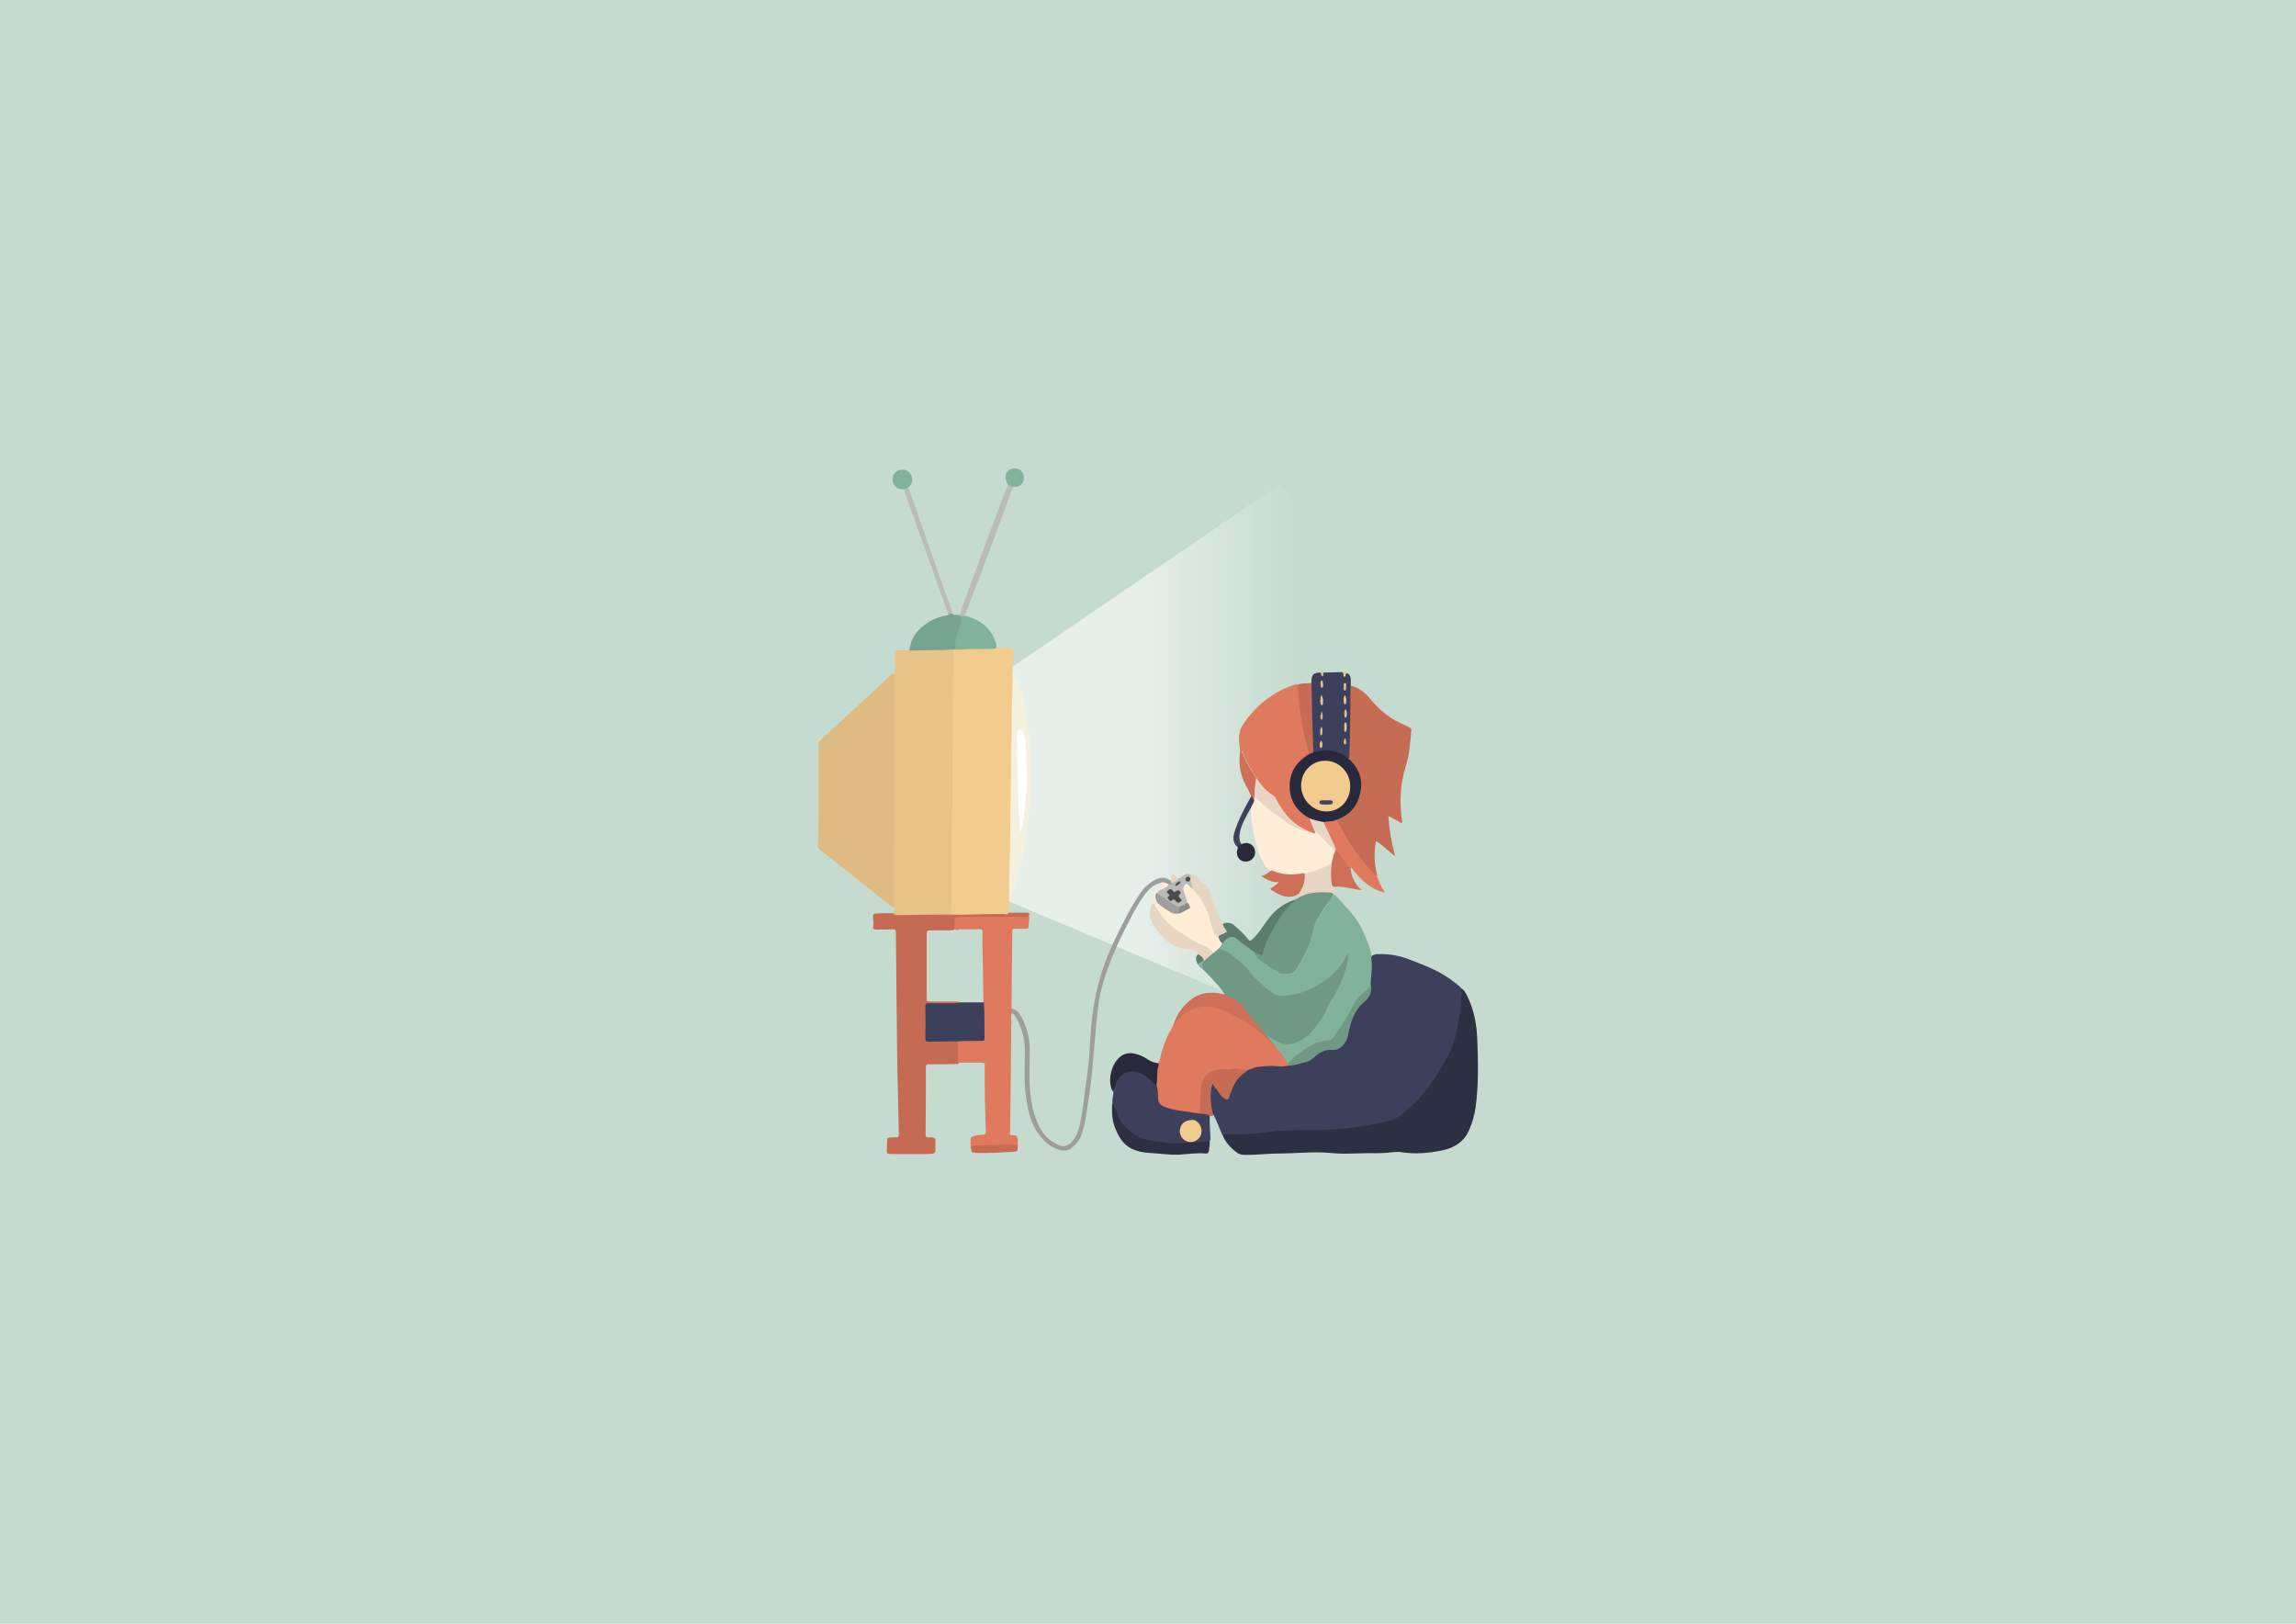 <?xml version="1.0" encoding="utf-8"?>
<!-- Generator: Adobe Illustrator 22.0.1, SVG Export Plug-In . SVG Version: 6.00 Build 0)  -->
<svg version="1.1" id="Capa_1" xmlns="http://www.w3.org/2000/svg" xmlns:xlink="http://www.w3.org/1999/xlink" x="0px" y="0px"
	 viewBox="0 0 841.9 595.3" enable-background="new 0 0 841.9 595.3" xml:space="preserve">
<rect fill="#C6DBCF" width="841.9" height="595.3"/>
<linearGradient id="SVGID_1_" gradientUnits="userSpaceOnUse" x1="370.017" y1="274.675" x2="484.18" y2="274.675">
	<stop  offset="0.422" style="stop-color:#FFFFFF"/>
	<stop  offset="0.928" style="stop-color:#FFFFFF;stop-opacity:0"/>
</linearGradient>
<path opacity="0.56" fill="url(#SVGID_1_)" d="M371.1,244.6c0,0,42.1-28.8,98.1-67c34,24.6,34.6,170.9,0,194.3
	c-57.8-23.9-99.2-41.4-99.2-41.4L371.1,244.6z"/>
<g>
	<path fill="#3D405B" d="M503,350.5c0.7-0.6,1.6-0.7,2.5-0.7c3.5-0.1,6.9,0.4,10.3,1.6c5.6,2.1,11.1,4.1,16,7.6
		c1.6,1.2,3.3,2.3,4.5,3.9c0,4.7-0.5,9.3-1.4,13.9c-1.2,6.1-3.6,11.7-7.1,16.8c-2.5,3.6-4.8,7.3-7.9,10.4c-2.3,2.4-4.8,4.6-7.6,6.3
		c-0.7,0.4-1.4,0.8-2.2,1c-5.6,1.5-11.3,2.5-17.1,3c-5.4,0.5-10.9,0.5-16.3,0.5c-5.2,0-10.3,0.4-15.5,1c-4.3,0.5-8.6,0.5-13,0.3
		c-1.1-2.4-1.9-5-3.2-7.3c-0.9-0.8-1-1.8-1.2-2.9c-0.1-0.8-0.2-1.5-0.2-2.3c0-1.9,0.1-3.7,0.5-5.6c0.1-0.3,0.2-0.7,0.5-0.8
		c0.5-0.1,0.7,0.3,0.9,0.6c0.7,0.9,1.5,1.8,2.1,2.9c0.4,0.6,0.9,1.1,1.5,1.5c0.9,0.5,1.1,0.5,1.4-0.4c0.2-0.5,0.4-0.9,0.5-1.4
		c1.1-3.7,3.4-6.6,6.7-8.5c3-1.3,6.1-1.6,9.2-1.4c1.7,0.1,3.4,0.2,5.2,0c2.3-0.1,4.5-0.8,6.7-1.4c1-0.3,1.8-0.8,2.6-1.5
		c1-0.9,2.1-1.8,3.4-2.3c1-0.4,2-0.6,3-0.6c2.7,0,4.4-1.1,5.5-3.7c0.6-1.4,0.8-3,1.2-4.4c0.8-3.5,2.4-6.6,5-9.1
		c0.1-0.1,0.3-0.3,0.4-0.4c2-1.5,2.5-3.6,2.2-5.9c-0.2-2.1,0.5-4.1,0.5-6.2c0-1,0-2-0.1-3C502.5,351.3,502.4,350.8,503,350.5z"/>
	<path fill="#F2CC8F" d="M370,330.4c0,1.4,0,2.8,0,4.1c0,0.9-0.6,1-1.2,1c-0.9,0-1.8,0-2.8-0.1c-5.2-0.1-10.3,0.4-15.5,0.2
		c-0.7,0-1.4,0.1-2-0.4c-0.3-0.4-0.3-0.9-0.3-1.3c0-1.9-0.1-3.8,0-5.8c0.3-3,0.2-6,0.2-9c0-4.7-0.1-9.4,0-14.2c0.3-10,0-20,0.3-30
		c0.2-8.7,0-17.3,0.2-26c0.1-3.1,0.2-6.3,0.2-9.4c0-1.3,0.1-1.4,2.2-1.9c4.4-0.5,8.8-0.3,13.2-0.4c0.2,0,0.5,0,0.6,0.2
		c1.6,0,3.2,0,4.8,0c1.4,0,1.7,0.2,1.7,1.7c0,1.4,0,2.8,0,4.2c-0.1,1-0.2,2,0.1,3.1c0.1,0.4,0.1,0.9,0.1,1.4
		c0.1,6.8-0.2,13.6-0.3,20.4c-0.1,4.4,0.1,8.9-0.2,13.3c-0.3,5.4,0,10.9-0.2,16.3c-0.2,4.5,0,9-0.2,13.5c-0.2,4.3-0.1,8.6-0.2,12.9
		C370.6,326.4,370.3,328.4,370,330.4z"/>
	<path fill="#E7C388" d="M351.4,238.1C351.3,238.1,351.3,238.2,351.4,238.1c-0.6,0.4-1.4-0.1-1.7,0.4c-0.4,0.6-0.1,1.3-0.1,2
		c-0.3,10.6,0,21.3-0.3,31.9c-0.2,8.9,0.1,17.8-0.2,26.7c-0.3,9,0,18-0.2,27c-0.1,3-0.1,6-0.2,9.1c-0.3,0.4-0.8,0.4-1.3,0.4
		c-0.5,0-1,0-1.5,0c-5.2-0.2-10.4,0.3-15.6,0.2c-0.5,0-1.1,0-1.6-0.1c-0.5-0.1-1.1-0.3-1-1c-0.1-0.8,0.5-1.5,0-2.3
		c-0.4-0.7-0.4-1.4-0.4-2.1c0-5.7-0.1-11.4,0-17c0.5-20.9,0.1-41.8,0.2-62.7c0-1.2,0.2-2.4,0-3.6c0.5-0.3,0.7-0.7,0.7-1.3
		c0-1.8,0-3.7,0-5.5c0.1-1.8,0.3-1.9,2-1.8c1.1,0.1,2.1,0,3.2,0c0.3-0.3,0.8-0.4,1.2-0.4c2.6,0,5.2-0.4,7.8-0.2
		c2.5,0.1,5-0.3,7.5-0.2C350.4,237.8,351,237.6,351.4,238.1z"/>
	<path fill="#DEBB83" d="M327.4,247.1c0.5,0.1,0.7,0.3,0.6,0.8c-0.3,1-0.1,2-0.1,3c0,19.6,0.1,39.3-0.1,58.9c-0.1,7,0,13.9-0.2,20.9
		c0,0.6,0.6,1.2,0,1.8c-0.6,0.1-0.9-0.3-1.3-0.6c-8.5-6.8-17-13.6-25.6-20.3c-0.6-0.5-0.8-0.9-0.8-1.7c0.4-12.1,0.2-24.2,0.2-36.4
		c0-1.2,0.4-2,1.3-2.7c3.8-3.4,7.5-6.9,11.3-10.4c4.7-4.4,9.5-8.7,14.2-13.1C327.1,247.3,327.3,247.2,327.4,247.1z"/>
	<path fill="#2D2F42" d="M448.3,416.1c0.3-0.4,0.8-0.3,1.2-0.3c2.1,0,4.2,0,6.3,0c3.3-0.1,6.5-0.4,9.8-0.9c1-0.1,2.1-0.2,3.1-0.3
		c3.7-0.1,7.5-0.4,11.2-0.3c3.4,0.1,6.8-0.1,10.2-0.3c4.3-0.2,8.6-0.9,12.9-1.7c1.8-0.3,3.6-0.8,5.4-1.1c3.1-0.5,5.4-2.4,7.6-4.3
		c6.6-5.6,11.2-12.8,15.2-20.3c2.2-4.2,3.1-8.8,3.9-13.5c0.5-2.9,0.5-5.8,0.9-8.6c0.1-0.5,0-0.9-0.2-1.4c-0.1-0.4,0.1-0.6,0.5-0.5
		c0.9,0.9,1.5,2.1,2,3.2c2.3,4.9,3.2,10.1,3.4,15.4c0.3,8.2,0.5,16.4-0.6,24.6c-0.4,2.9-1.2,5.8-2.4,8.5c-1.9,4.4-5.5,6.6-10.1,7.5
		c-4.9,1-9.9,1.4-14.8,0.6c-1.6-0.3-3.2,0.1-4.8,0.2c-1.4,0.1-2.8,0.2-4.1,0.2c-5.7-0.2-11.3,0.5-17-0.1c-6.4-0.6-12.8,0.2-19.2,0.2
		c-4.1,0-8.2,0.6-12.3,0.5c-1.1,0-2.1-0.2-2.9-0.9C451.3,420.9,449.3,418.8,448.3,416.1z"/>
	<path fill="#C56B53" d="M327.6,334.8c0.3,0.6,0.7,0.7,1.3,0.7c6.5-0.1,13.1-0.2,19.6-0.2c6.2,0.2,12.4-0.3,18.6-0.2
		c0.5,0,1.1-0.1,1.6,0.1c0.6,0.2,0.9-0.1,1.2-0.6c2.1,0,4.2,0,6.3,0c1.3,0,1.4,0.1,1,1.4c-0.5,0.8-1.3,0.6-2,0.6
		c-4.8,0-9.6,0.1-14.3,0c-3.1,0-6.3,0.3-9.4,0.3c-0.9,0-1.2,0.3-1.2,1.2c0,0.9,0.2,1.8-0.3,2.6c-0.5,0.4-1.2,0.4-1.8,0.4
		c-2.4,0-4.8,0-7.1,0c-1.2,0-1.3,0.1-1.3,1.3c0,7.8,0,15.6,0,23.5c0,1.2,0.1,1.3,1.4,1.3c3,0,6.1,0,9.1,0c0.6,0,1.2-0.1,1.8,0.4
		c-0.1,0.9-0.9,0.7-1.4,0.7c-2.7,0.1-5.4,0-8.2,0c-2.9,0-2.6-0.2-2.6,2.6c0,3,0,6.1,0,9.1c0,1.5,0.1,1.5,1.6,1.5c2.7,0,5.4,0,8.1,0
		c0.6,0,1.2-0.1,1.8,0.4c0.3,0.3,0.3,0.7,0.3,1.1c0,2,0,3.9,0,5.9c0,0.4-0.1,0.8-0.4,1.2c-3.6,0.1-7.1,0.1-10.7,0.1
		c-0.9,0-1.1,0.3-1.1,1.2c0,8.1,0,16.3-0.1,24.4c0,0.9,0.2,1.3,1.2,1.2c2.5,0,2.5,0,2.4,2.4c0,0.7-0.1,1.4,0,2.1
		c0.1,1.1-0.5,1.4-1.4,1.5c-0.8,0.1-1.7,0.1-2.5,0.1c-4.1,0-8.2,0-12.3,0c-1.6,0-1.7-0.2-1.6-1.7c0-1.2,0.1-2.4,0.1-3.6
		c0-0.5,0.2-0.7,0.7-0.7c0.9,0,1.8-0.2,2.6-0.1c0.8,0,1-0.3,1-1.1c-0.1-4.4-0.2-8.7-0.3-13.1c-0.3-10.5-0.4-20.9-0.5-31.4
		c-0.1-9.9-0.2-19.7-0.3-29.6c0-0.9-0.3-1.1-1.1-1.1c-2,0.1-4,0.1-6,0.1c-0.9,0-1.4-0.2-1.2-1.4c0.2-1,0-2.1-0.1-3.1
		c-0.1-1,0.3-1.4,1.3-1.4C323.4,334.8,325.5,334.8,327.6,334.8z"/>
	<path fill="#81B29A" d="M503,350.5c-0.1,0.3-0.2,0.5-0.2,0.8c0.6,3.4-0.2,6.7-0.2,10c-0.9,1.5-2.2,2.6-3.4,3.7
		c-1.3,1.1-2.2,2.4-2.9,3.9c-2,4.3-4.5,8.2-7.3,11.9c-0.5,0.7-1.2,1-2.1,1.1c-2.4,0.1-4.6,0.8-6.6,2.1c-2.5,1.7-5.2,3.2-7.2,5.7
		c-0.2,0.2-0.4,0.4-0.8,0.5c-0.3-0.1-0.5-0.3-0.6-0.5c-1.3-2-2.7-3.9-4.2-5.7c-0.8-1.1-1.6-2.2-2.5-3.2c-0.3-0.3-0.8-0.6-0.4-1.1
		c0.5-0.2,0.9,0.2,1.2,0.5c1.3,0.8,2.6,1.6,4.1,2c2.9,0.9,5.5,0,7.8-1.6c3.5-2.5,6.1-5.9,8-9.8c1.3-2.6,2.8-5.1,4.2-7.7
		c2-3.8,3.5-7.8,4.1-12.1c0-0.2,0.1-0.4,0.1-0.5c-2.3,4.4-5.5,7.9-9.8,10.5c-3,1.8-6.1,3.3-9.6,4c-1.2,0.2-2.3,0.4-3.5,0.5
		c-3.1,0.3-5.4-1.4-7.6-3.3c-1.4-1.2-2.7-2.5-4-3.8c-0.5-0.4-0.9-0.8-1.2-1.4c-1.9-2.9-4.7-4.9-7.4-7c-1.2-0.9-2.7-1.3-4.1-1.9
		c-0.3-0.5,0.1-0.8,0.3-1c0.4-0.4,0.7-0.9,1-1.3c1-1.3,2-2.4,3.9-2.2c0.5,0.1,1,0.2,1.4,0.5c2,1.7,4.1,3.3,6.4,4.7
		c0.2,0.1,0.4,0.3,0.6,0.6c0.9,1.5,2,2.8,3.6,3.6c0.6,0.3,1.2,0.7,1.7,1.2c0.5,0.5,1,0.9,1.7,1.1c0.4,0.1,0.7,0.3,1,0.5
		c2.7,2.1,5.9,1.7,7.5-1.3c2-3.7,4.2-7.3,5.1-11.6c0.8-4.1,2.8-7.7,5.3-11c0.9-1.3,1.8-2.6,2.8-3.8c0.3-0.1,0.4,0,0.5,0.3
		c3.1,3.3,6.5,6.5,8.8,10.5c1.9,3.4,3.3,6.9,4.3,10.6C502.7,349.7,502.7,350.2,503,350.5z"/>
	<path fill="#C76C54" d="M495.3,251.4c3,0.6,5.2,2.5,7.1,4.8c3.1,3.6,6.5,6.8,10.9,8.8c1.1,0.5,2.3,1.1,3.4,1.6
		c0.6,0.3,0.9,0.6,0.8,1.3c-0.4,4.3-0.7,8.7-2,12.9c-2,6.3-2.4,12.8-1.5,19.4c0,0.2,0.1,0.3,0.1,0.5c0,0.3,0.2,0.7-0.1,0.9
		c-0.3,0.2-0.6-0.1-0.9-0.3c-1.2-0.7-2.5-1.3-3.7-2c-0.1,0-0.1,0-0.3,0c0.3,4.9,1.1,9.6,2.5,14.6c-2.5-1.9-4.5-3.9-7-5.6
		c-0.9,4.3-0.7,8.5,0.4,12.6c-0.4,0.3-0.4,0.4-0.8,0.1c-0.6-0.5-1.2-1.2-1.8-1.8c-4.6-5.2-8.5-10.9-11.7-17.1
		c-0.3-0.5-0.7-0.8-1-1.2c0.1-0.5,0.6-0.5,1-0.7c8.8-3.5,11.2-14.2,4.7-21.1c-0.4-0.4-0.8-0.7-0.7-1.4c0.2-6.8,0.2-13.6,0.3-20.4
		c0-1.5,0.2-3,0.2-4.5C494.8,252.4,494.8,251.8,495.3,251.4z"/>
	<path fill="#E07A5F" d="M350,340.5c0-1,0-2.1,0-3.1c0-0.8,0.3-1,1.1-1.1c7.7-0.3,15.4-0.2,23-0.2c1.1,0,2.2,0.2,3.3-0.2
		c0.1,1.2-0.2,2.4-0.2,3.7c0,0.7-0.3,0.9-1,0.9c-1.4,0-2.8,0-4.1,0c-0.6,0-0.9,0.1-0.9,0.8c-0.1,9.1-0.2,18.3-0.3,27.4
		c0,0.3,0,0.7,0,1c0.3,0.3,0.4,0.7,0.3,1c-0.8,1.7-0.3,3.4-0.4,5.1c0,0.1,0,0.1,0,0.2c-0.1,12.8-0.2,25.6-0.4,38.4
		c0,0.4,0,0.8-0.1,1.1c0,0.4,0.2,0.6,0.6,0.7c0.7,0.1,1.4-0.3,1.9,0.4c0.6,0.7,0.4,1.6,0.4,2.4c0,0.2,0,0.4,0,0.6
		c-0.4,0.4-0.9,0.4-1.4,0.4c-4.3-0.1-8.6,0.3-12.9,0.2c-1.3,0-2.3,0-2.8,1.5c-0.4-1.3-0.2-2.7-0.2-4c0-0.7,0.5-1,1.2-1.2
		c1.1-0.3,2.2-0.5,3.3-0.5c0.8,0,1.1-0.2,1.1-1.1c-0.3-8.1-0.5-16.2-0.4-24.4c0-0.7-0.3-0.9-0.9-0.9c-3,0-6,0-9,0c0-2.7,0-5.4,0-8.1
		c0.8-0.6,1.7-0.6,2.6-0.6c1.8-0.1,3.7,0,5.5,0c1.3,0,1.3-0.1,1.4-1.4c0.1-3.6-0.1-7.1-0.2-10.7c0-0.5,0-1.1,0.1-1.6
		c-0.1-2.4,0-4.8-0.1-7.2c0-6.1-0.4-12.2-0.2-18.3c0-0.8-0.3-1-1-1c-2.5,0-5,0-7.5,0C351.1,341,350.4,341.1,350,340.5z"/>
	<path fill="#E07A5F" d="M467.7,383.8c1.8,1.9,3.2,4,4.6,6.2c0.3,0.2,0.4,0.4,0.2,0.7c-1.4,0.3-2.8,0.3-4.2,0.2
		c-2.5-0.3-4.9,0-7.3,0.3c-1.1,0.2-2.1,0.6-3.2,1c-0.7,0.3-1.3,0.3-2,0.2c-3.1-0.6-6.3,0-9.4,0c-1.7,0-4.9,2.2-5.3,4.7
		c-0.4,2-0.6,3.9-0.7,5.9c0,1.3,0,2.7,0,4c0,0.8-0.3,1.3-1.2,1.3c-4.2-0.6-8.5-0.6-12.6-2.4c-1.6-0.7-2.3-1.8-2.3-3.4
		c0-1.5-0.1-3.1-0.4-4.6c0.1-2.2,0-4.5,0.5-6.7c0.1-0.6,0-1.1-0.2-1.6c0.5,0,0.9-0.1,1-0.8c0.9-4.3,2.4-8.4,4.6-12.1
		c0.2-0.4,0.4-0.8,0.5-1.2c1.4-2.1,3.2-3.9,5.5-5.1c4.1-2.3,8.4-2.2,12.6-0.3c4.5,2,8.8,4.4,12.7,7.3
		C463.6,379.2,465.6,381.5,467.7,383.8z"/>
	<path fill="#E07A5F" d="M454.7,276.5c0.2-1.4-0.2-2.7-0.3-4c-0.3-2.4,0-4.7,1.3-6.7c4.5-6.9,10.6-11.9,18.5-14.6
		c0.5-0.2,1.1-0.4,1.7-0.3c0.7,1,0.5,2.2,0.6,3.3c0.4,7,1.8,13.8,3.5,20.5c0.1,0.5,0.3,1,0.3,1.5c-0.2,0.7-0.8,0.9-1.2,1.3
		c-3,2.1-4.9,4.9-5.6,8.5c-0.9,4.9,1.5,10.4,5.8,12.9c0.5,0.3,1,0.5,1.3,0.9c0.6,1.6,1.3,3.2,1.9,4.9c0.2,0.8-0.2,1-0.9,0.9
		c-0.3-0.1-0.6-0.2-0.9-0.3c-0.9-0.6-1.9-0.8-2.8-1.3c-4.4-2.4-7.4-6-9.7-10.4c-0.5-0.9-1.1-1.6-1.9-2.2c-2.3-1.6-4.2-3.6-5.5-6
		c-0.1-0.4-0.3-0.7-0.5-1c-2.1-2.9-3.7-6-5-9.3C455.2,275.6,455.6,276.2,454.7,276.5z"/>
	<path fill="#6F9985" d="M446.7,347.9c1.9,0.2,3.5,1,5,2.2c1.8,1.4,3.5,3,5.2,4.5c0.9,0.7,1.2,1.9,2,2.7c2.7,2.4,5,5.1,8.2,7
		c1.5,0.9,3.1,0.9,4.7,0.7c5-0.5,9.4-2.4,13.6-5.2c3.6-2.4,6.3-5.6,8.4-9.4c0.2-0.3,0.4-0.7,0.6-1c0,1.6-0.1,3.1-0.6,4.6
		c-1.3,4.7-3.2,9.1-5.9,13.2c-1.3,1.9-1.9,4.3-3.2,6.2c-1.8,2.6-3.7,5.2-6.3,7.1c-3,2.2-6.5,3.3-10.2,1.3c-1.2-0.7-2.4-1.4-3.7-2.1
		c-0.5,0.1-0.7-0.3-1-0.6c-2.3-2.9-4.9-5.7-7-8.8c-1.6-2.3-3.9-3.6-6.3-4.9c-0.4-0.2-0.9-0.2-1.1-0.8c-1.2-2.2-3.1-3.9-4.7-5.8
		c-1.1-1.2-2.3-2.4-3.4-3.5c-0.5-1.1-0.5-2.1,0.3-3c1.1-1.1,2.4-2.1,3.6-3.2C445.5,348.8,445.8,347.9,446.7,347.9z"/>
	<path fill="#3D405B" d="M424.1,397.9c0.5,1.4,0.5,2.8,0.5,4.2c0,1.8,0.5,2.9,2.4,3.7c2.8,1.1,5.6,1.4,8.5,1.8
		c1.2,0.1,2.4,0.5,3.6,0.5c1.1,0.2,2.1-0.2,3.2,0.1c0.6,0.2,1.2,0.2,1.3,1c-0.2,2.5,0.2,5,0.2,7.5c0,0.6,0.1,1.1-0.2,1.7
		c-1.4,0.8-2.9,0.6-4.4,0.8c-6.1,0.7-12.1,0.6-18.1-0.7c-5.1-1.2-9.4-3.8-11.3-9.1c-0.6-1.6-1.3-3.2-1.9-4.8
		c-0.1-1.1,0.1-2.3,0.3-3.4c0.1-0.4,0.1-0.8-0.1-1.2c0.4-1.6,1-3.1,1.9-4.5c1.9-3,5.2-3.7,8.3-2.4
		C420.6,394.1,422.4,395.9,424.1,397.9z"/>
	<path fill="#FFEDD8" d="M480.6,305.1c0.4,0.1,0.7,0.2,1.1,0.4c0.8,0.3,0.6-0.2,0.5-0.6c-0.1-0.3,0.1-0.3,0.3-0.2
		c0.4,0.1,0.6,0.4,0.9,0.7c1.9,1.9,3.7,3.7,5.6,5.6c0.4,0.4,0.8,0.8,0.8,1.5c-0.2,1.2-0.6,2.3-1,3.4c-0.3,0.8-0.8,1.5-1.6,1.9
		c-2.9,1.3-5.7,2.5-8.9,3c-2.8,0.4-5.7,0.7-8.5,0c-1.4-0.3-2.7-0.7-4-1.3c-0.5-0.9-1.3-1.3-1.9-2.1c-2.1-3.2-3-6.8-3.9-10.4
		c-0.7-3.3-1.4-6.6-1.2-9.9c0-0.3,0-0.5-0.2-0.7c-0.2-1,0.7-1.7,0.9-2.6c0.2-0.5,0-1,0.4-1.5c0.6-0.3,0.9,0.2,1.2,0.5
		c1.2,1.3,2.6,2.4,3.9,3.6c0.1,0.1,0.2,0.2,0.3,0.2c3.5,2.1,6.3,5,10,6.8C476.9,303.9,478.7,304.5,480.6,305.1z"/>
	<path fill="#6F9985" d="M489,327.9c-0.5,1.4-1.6,2.5-2.5,3.7c-2.5,3.4-4.6,7-5.4,11.2c-0.8,4.3-3.1,7.8-5,11.5
		c-1.5,2.8-3.6,3.3-6.7,2.5c-0.1,0-0.3,0-0.3-0.1c-1.1-1.3-3.1-1.4-4.1-2.7c-0.4-0.6-1.1-0.8-1.7-1.1c-1.5-0.9-2.7-2-3.3-3.6
		c0.5-0.3,0.9,0,1.3,0.2c0.8,0.4,1.2,0.2,1.4-0.7c1.3-4.8,3.9-9.1,6.7-13.2c1-1.5,2.2-2.8,3.3-4.1c0.5-0.6,1.3-0.9,1.8-1.5
		c0.3-0.2,0.6-0.3,0.9-0.5c1.7-2,4.1-2.3,6.4-2.6c1.7-0.2,3.5-0.1,5.3,0C487.9,326.9,488.8,326.8,489,327.9z"/>
	<path fill="#3D405B" d="M495.3,251.4c-0.2,6.2-0.2,12.4-0.3,18.6c0,2.4-0.1,4.7-0.2,7.1c0,0.4-0.1,0.7-0.2,1
		c-0.5,0.1-0.8-0.2-1.1-0.4c-3.3-2-6.7-2.8-10.5-1.8c-0.5,0.1-1.1,0.3-1.5-0.2c-0.4-0.7-0.4-1.4-0.4-2.1c0.1-5-0.3-9.9-0.3-14.9
		c0-2.2-0.2-4.4-0.2-6.6c0-0.6,0-1.1,0.3-1.7c0-0.2,0-0.3,0-0.5c0-2.6,0.7-3.3,3.3-3.3c0.3,0.4,0.6,0.6,1,0c2.3-0.1,4.6-0.1,6.8-0.2
		c0.3,0.1,0.7-0.1,0.9,0.4c0.2,0.9,0.5,0.1,0.8,0c1.3,0.2,1.5,1.3,1.6,2.3C495.3,249.9,495.3,250.6,495.3,251.4z"/>
	<path fill="#F4F1DE" d="M370,330.4c0.1-5.5,0.1-11,0.3-16.4c0.1-1.6,0.1-3.3,0.1-4.9c0-8.1,0.2-16.2,0.3-24.4
		c0.1-4.7-0.1-9.4,0.2-14c0.2-4.4,0-8.7,0.2-13.1c0.2-4.3,0.1-8.7,0.2-13c0-0.3-0.1-0.7,0.2-1c-0.2,2.7,1.2,5,2.2,7.4
		c1.3,3.4,2.1,7,2.7,10.7c0.8,5.4,1.3,10.7,1.5,16.2c0.1,2.8,0.2,5.6,0.1,8.4c-0.2,4.6-0.4,9.2-0.8,13.8c-0.7,6.6-1.8,13.1-3.5,19.6
		c-0.7,2.9-1.7,5.6-2.9,8.4C370.5,328.8,370.3,329.6,370,330.4z"/>
	<path fill="#9F9E9E" d="M370.8,376.2c-0.1-2.1,0-4.3,0.2-6.4c1.6,0.3,2.6,1.3,3.3,2.6c2.2,4,3.4,8.2,3.3,12.7
		c-0.1,2.4-0.1,4.8-0.1,7.1c-0.1,6.3,0.3,12.7,2.6,18.7c1.3,3.3,3.2,6.1,6.2,7.9c3.5,2.2,5.5,1.9,7.8-1.6c1.4-2.1,1.8-4.6,2.3-7.1
		c1-5,1.3-10.1,2.1-15.1c1-6.1,1.1-12.4,1.6-18.5c0.9-10.8,3.5-21,8.1-30.8c2.9-6.1,5.9-12.1,9.6-17.8c1.4-2.1,3.1-3.8,5.3-5.1
		c2-1.1,4-1.5,6,0c0.5,0.2,0.7,0.5,0.7,1c-0.1,0.9-0.7,0.9-1.4,0.7c-1-0.4-1.9-0.9-3-0.8c-2.5,0.7-4.3,2.4-5.7,4.4
		c-2,2.7-3.6,5.5-5.1,8.5c-4.4,8.3-8.3,16.8-10.7,25.9c-1.1,4.2-1.5,8.6-1.9,12.9c-1,9.6-1.4,19.2-3,28.7c-0.6,3.7-1,7.4-2.1,11
		c-0.7,2.3-2,4.3-4,5.8c-1.2,0.9-2.5,1.1-3.9,0.8c-3.3-0.7-5.7-2.8-7.7-5.3c-3-3.8-4.2-8.3-4.9-13c-1-5.8-0.7-11.7-0.6-17.6
		c0.1-4.4-0.9-8.4-3-12.3c-0.1-0.1-0.1-0.2-0.2-0.3c-0.4-0.6-0.8-1.7-1.5-1.5c-0.6,0.2-0.2,1.2-0.3,1.9
		C370.8,374.5,371,375.3,370.8,376.2z"/>
	<path fill="#FFEDD8" d="M446.7,347.9c-0.5,0.5-1.1,0.9-1.6,1.4c-0.5,0.2-0.8-0.2-1.1-0.5c-1.1-0.9-2.3-1.7-3.7-2.1
		c-1.8-0.7-3.5-1.6-5-2.7c-2.7-1.9-5.6-3.4-7.8-5.9c-1.5-1.7-2.9-3.4-4-5.3c-0.2-0.4-0.6-0.8-0.4-1.4c0.3,0,0.6,0,1.1,0
		c-0.6-1-1.3-1.9-1.1-3.1c0.2-0.9,0.4-1.6,1.2-2c0.4-0.2,0.7-0.4,0.8,0.3c0.1,0.6-0.6,0.7-0.8,1.1c-0.6,1.6-0.4,2.6,0.8,3.6
		c1.3,1.1,2.6,2,4,2.8c0.7,0.4,1.5,0.7,2.3,0.6c1.5-0.2,2.8-1.2,4.2-1.8c0.4-0.2,0.2-0.4,0.1-0.7c-0.2-0.5-0.5-0.9-0.8-1.4
		c-0.4-1.3-0.9-2.5-1.3-3.8c-0.3-0.9-0.2-1.7,0.3-2.5c0.6-0.8,1.3-0.9,2-0.2c0.3,0.3,0.6,0.6,0.8,0.9c3.4,3.2,5.7,7,6.9,11.5
		c0.4,1.5,0.7,3,1.4,4.5c0.4,0.9,0.9,1.8,1.7,2.4c0.4,0.8,1.1,1.4,1.3,2.3C447.9,346.7,447.2,347.2,446.7,347.9z"/>
	<path fill="#77A48E" d="M350,238.1c-5.5,0.3-11.1,0.3-16.6,0.4c0.6-4.9,3.4-8.2,7.4-10.6c2.1-1.3,4.5-2,6.9-2.4
		c0.4-0.7,0.8-1,1.6-0.4c0.6,0.6,1.4,0.1,2.1,0.4c1.4,0.8,1.7,1.6,1.3,3.2c-0.3,1.2-0.8,2.2-1.2,3.4c-0.5,1.6-0.9,3.2-1,4.8
		C350.5,237.3,350.5,237.8,350,238.1z"/>
	<path fill="#2D2F42" d="M407.8,404.5c1.2,1.3,1.7,2.9,2.2,4.5c1.1,3.1,3.2,5.1,5.9,6.9c2.8,1.8,5.8,2.4,9,2.7
		c1.7,0.1,3.4,0.5,5.1,0.6c1.5,0.1,3-0.3,4.5-0.2c2.7,0.1,5.3-0.3,8-0.6c0.4,0,0.8,0,1.1,0c0,1.2-0.1,2.3-0.3,3.4
		c-0.1,0.7-0.5,1.2-1.2,1.1c-3.2-0.3-6.3,0.2-9.5,0.4c-3.2,0.2-6.3-0.3-9.4-0.5c-2.3-0.1-4.7-0.3-6.9-1.1c-3.6-1.2-5.6-3.9-7-7.2
		C407.8,411.4,407.6,408,407.8,404.5z"/>
	<path fill="#E07A5F" d="M489.5,300.9c0.5,0,0.8,0.2,1.1,0.7c2.1,4,4.4,7.9,7.1,11.5c2,2.6,4,5.2,6.4,7.5c0.2,0.2,0.3,0.6,0.7,0.3
		c0.9,2.1,1.5,4.3,3.1,6.4c-5.7-1.4-9.3-5-12.4-9.3c-0.3,0.2-0.1,0.5-0.2,0.7c-0.7-0.2-1-1-1.5-1.5c-1.6-1.8-2.8-3.8-4-5.9
		c-1.4-2.9-2.8-5.8-4.1-8.8c-0.2-0.4-0.6-0.9-0.1-1.3C486.8,300.9,488.1,300.4,489.5,300.9z"/>
	<path fill="#CD7057" d="M449,364.6c2.2,0.8,4.1,2,5.9,3.5c1.5,1.2,2.3,3,3.5,4.4c2,2.4,4,4.8,6,7.2c1.1,1.4,2.4,2.6,3.3,4.1
		c-0.5-0.2-0.8-0.6-1.1-1c-3.8-4.2-8.4-7.4-13.4-10c-2.8-1.4-5.5-3-8.6-3.6c-1.5-0.3-3-0.3-4.6,0c-3.8,0.8-6.8,2.9-9.1,6
		c-0.1,0.2-0.2,0.6-0.5,0.3c0.9-3.2,2.7-5.8,5.1-8C439.3,363.8,444,363.3,449,364.6z"/>
	<path fill="#C76C54" d="M443.5,409.2c-0.9-1.1-2.2-0.6-3.3-0.9c-0.4-0.1-0.8,0-1.2-0.2c0.8,0.1,1-0.4,1-1.1c0-2.9,0-5.8,0.4-8.7
		c0.4-2.3,1.3-4,3.4-5.2c1.4-0.8,2.8-1.2,4.3-1.1c1.4,0.1,2.9,0,4.3-0.2c1.8-0.2,3.5,0.5,5.3,0.5c-1.1,0.9-2.3,1.7-3.3,2.7
		c-2,2.1-2.8,4.7-3.7,7.3c-0.3,0.9-0.6,1.1-1.4,0.6c-0.9-0.6-1.8-1.2-2.3-2.2c-0.6-1.2-1.7-2-2.3-3.3c-1.1,1.9-1,7.7,0.2,11.5
		C444.6,409.3,444,409.1,443.5,409.2z"/>
	<path fill="#81B29A" d="M350,238.1c0.5-1.1,0.2-2.3,0.4-3.4c0.4-1.6,0.8-3.2,1.5-4.8c0.7-1.6,1-3.1-0.5-4.5c0.2,0,0.5,0,0.7,0
		c0.8,0.2,1.6,0.3,2.3,0.5c5.3,1.4,9.1,4.5,10.8,9.9c0.2,0.7,0.3,1.3-0.1,1.9c-0.6,0.2-1.1,0.2-1.7,0.2c-4,0-8,0-12,0.3
		C350.9,238.1,350.4,238.1,350,238.1z"/>
	<path fill="#5B7D6C" d="M448.3,345.9c-0.8-0.5-1.2-1.3-1.4-2.1c-0.5-0.6,0-0.9,0.4-1.2c0.6-0.5,1.6-0.5,1.9-1.2
		c0.3-0.7-0.6-1.3-0.9-2c-0.1-0.3-0.1-0.5,0.1-0.7c1-0.6,3-0.5,3.9,0.3c1.8,1.7,3.8,3.2,5.2,5.2c0.6,0.9,1.2,0.8,1.8,0.1
		c1.6-1.5,2.9-3.3,4.1-5.1c1.7-2.5,3.5-4.8,6-6.6c1.6-1.2,3.4-2.1,5.3-2.7c0.2,0.3-0.1,0.4-0.2,0.5c-3.1,2.6-5.2,5.9-7.2,9.3
		c-1.8,3-3.4,6.2-4.2,9.6c-0.2,0.8-0.5,0.9-1.2,0.6c-0.6-0.3-1.1-0.5-1.7-0.7c-2.3-1.6-4.7-3.2-6.9-5.1c-0.8-0.7-2.6-0.6-3.4,0.1
		C449.2,344.8,448.6,345.3,448.3,345.9z"/>
	<path fill="#E6D6C3" d="M423.2,331.3c2.1,4.2,5.1,7.7,9.1,10.2c2.9,1.8,5.6,4,8.9,5.1c1.5,0.5,2.7,1.6,3.9,2.6c-1.2,1-2.3,2-3.5,3
		c-0.1,0.1-0.2,0.1-0.3,0c-0.4-1.1-1.5-1.6-2-2.6c-0.9-1.2-2.3-1.5-3.6-1.6c-3.9-0.2-7-1.8-9.5-4.6c-1.9-2.2-3.8-4.4-4.5-7.4
		c-0.3-1.4,0.2-2.7,0.4-4C422.2,331.8,422.6,331.4,423.2,331.3z"/>
	<path fill="#28293B" d="M424.1,397.9c-0.6-0.1-0.8-0.5-1.2-0.9c-1.2-1.2-2.5-2.4-4-3.2c-4.3-2.3-8.1-0.6-9.8,3.7
		c-0.3,0.8-0.3,1.9-1.2,2.5c-1.9-4-0.4-10,3-12.7c1.6-1.2,3.4-1.4,5.2-1c1.6,0.4,3.2,1,4.6,2c1,0.7,2.1,1.2,3.4,1.4
		c0.7,0.2,0.9,0.4,0.7,1.2c-0.7,1.9-0.4,3.9-0.6,5.9C424.1,397.1,424.1,397.5,424.1,397.9z"/>
	<path fill="#BBBBBB" d="M354.4,225.9c-0.8-0.2-1.7,0.6-2.3-0.5c0-1.5,0.7-2.8,1.2-4.2c5.3-14.5,10.7-29,16.2-43.4
		c0-0.1,0.1-0.2,0.2-0.3c0.8,0,1.4,0.4,1.8,0.9c-2.6,7-5.1,14-7.7,20.9c-3.1,8.3-6.2,16.5-9.4,24.7c-0.1,0.3-0.2,0.6-0.4,0.8
		C353.6,225.5,354,225.7,354.4,225.9z"/>
	<path fill="#C76C54" d="M480.9,250.4c0.1,4.5,0.2,9,0.3,13.5c0.1,4,0.3,7.9,0.4,11.9c-0.4,0.5-0.9,0.9-1.6,0.7
		c-1.5-5.3-2.6-10.7-3.4-16.2c-0.4-3.1-0.7-6.2-0.7-9.3c1.2-0.6,2.6-0.4,3.9-0.5C480.1,250.4,480.5,250.4,480.9,250.4z"/>
	<path fill="#CD7057" d="M465.8,319.3c0.3-0.1,0.6-0.2,0.9-0.1c3.3,1.5,6.7,1.6,10.2,1.1c0.5-0.1,1-0.2,1.5-0.1
		c0.6,0.5,0.4,1.2,0.4,1.8c-0.2,1.9-1,3.7-2,5.3c-0.2,0.3-0.5,0.6-0.9,0.6c-3.6,2-6.7,0.3-9.7-1.6c-0.5-0.3-0.4-0.6,0.1-0.8
		c0.9-0.6,1.8-1.2,2.7-2.1c-2.5,0.2-4.5-0.9-6.6-2.2C463.8,320.9,464.8,320.2,465.8,319.3z"/>
	<path fill="#E5D5C2" d="M475.9,328.1c1.7-2.3,2.8-4.8,2.5-7.8c2.9-0.6,5.5-1.7,8.2-2.8c0.9-0.3,1.5-1,1.9-1.9
		c0.5,0.6,0.2,1.2,0.1,1.9c-0.2,1.9-0.2,3.7,0,5.6c0.1,0.8,0.3,1.5,0.9,2c-0.6,1,0.2,2,0,3c-0.1-0.1-0.3-0.2-0.4-0.2
		c-0.5-0.5-1.2-0.7-1.9-0.7c-4.1-0.2-8.1-0.1-11.7,2.3C475.6,329,475.7,328.6,475.9,328.1z"/>
	<path fill="#E5D5C2" d="M448.3,338.7c0.3,1.1,1.1,1.9,1.6,2.9c-0.7,0.5-1.5,0.8-2.2,1.1c-0.5,0.2-1,0.4-0.8,1.1
		c-1.2-0.4-1.5-1.5-1.9-2.4c-0.6-1.4-1-2.9-1.4-4.4c-0.8-3.8-2.8-7.1-5.3-10c-0.5-0.5-0.8-1.2-1.5-1.4c0-1.1-0.5-2-0.5-3.1
		c0-0.1,0-0.2,0-0.3c0.1-0.5,0.1-1,0.3-1.4c1.6-0.4,2.5,0.8,3.3,1.8c0.5,0.6,1,1.2,1.7,1.5c1.2,0.6,1.7,1.5,2,2.7
		c0.9,4,2.6,7.7,4.4,11.4C448,338.4,448.1,338.5,448.3,338.7z"/>
	<path fill="#CD7057" d="M489.5,325.1c-0.9,0.1-1.1-0.4-1.2-1.2c-0.4-2.8-0.3-5.6,0.2-8.3c0.3-1.2,0.5-2.3,1-3.4
		c0.2-0.3-0.1-0.8,0.4-1c1.6,2.6,3.5,4.9,5.3,7.4c0.3,1.5,0.6,3,1.4,4.4c0.7,1.3,1.5,2.3,2.7,3.3C496,326.1,492.8,324.8,489.5,325.1
		z"/>
	<path fill="#BBBBBB" d="M349.3,225c-0.6-0.1-1.1,0-1.6,0.4c0-0.5-0.2-1-0.4-1.4c-5.2-14.5-10.3-28.9-15.5-43.4
		c-0.1-0.4-0.2-0.8-0.3-1.2c0.3-0.7,0.9-0.8,1.6-0.7c4.5,12.8,8.9,25.5,13.4,38.3C347.4,219.6,348.5,222.2,349.3,225z"/>
	<path fill="#BBBABA" d="M436.5,322.3c0.3,0.9,0.2,1.8,0.6,2.6c0.2,0.3,0.1,0.6-0.4,0.6c-0.2-0.6-0.8-0.8-1.2-1.3
		c-0.4-0.5-0.9-0.1-1.2,0.4c-0.5,0.7-0.4,1.5-0.2,2.3c0.4,1.3,1.1,2.5,1.2,3.9c0.1,0.6-0.4,0.8-0.7,1c-0.7,0.4-1.4,0.8-2.2,0.8
		c-1.5-0.2-2.7-1.1-3.9-1.8c-1.3-0.7-2.4-1.8-3.6-2.6c-0.3-0.2-0.6-0.5-0.6-0.9c0.3-0.3,0.6-0.6,1-0.9c0.2-0.1,0.3-0.2,0.5-0.2
		c0.7-1,1.9-1.3,2.7-2c0.5,0.2,1.2,0.5,1.2-0.5c0.7-0.7,1.5-1.4,2.5-1.6c0.6-0.4,1.1-0.7,1.7-1.1c0.8-0.6,1.7-0.8,2.7-0.3
		c0.4,0.5,0,0.9,0,1.4c-0.4,0.1-0.9-0.6-1.3,0c-0.3,0.5,0.2,0.8,0.7,0.4C436.1,322.5,436.2,322.3,436.5,322.3z"/>
	<path fill="#CD7057" d="M460,292c-0.1,0.5-0.1,1-0.2,1.5c-0.6-0.4-0.8-0.9-1-1.5c-0.6-1.4-1.2-2.8-2-4.1c-1.9-3.6-2.6-7.3-2.2-11.3
		c0.4-0.5,0.1-1,0.3-1.6c0.4,0.4,0.6,0.9,0.8,1.4c1.2,2.9,2.8,5.7,4.6,8.2c0.2,0.2,0.5,0.5,0.2,0.8c0.3,1.6-0.2,3.2-0.3,4.8
		C460.4,290.7,460.5,291.4,460,292z"/>
	<path fill="#C56B53" d="M356.2,421.8c0.1-1.9,0.1-1.9,1.9-1.9c5,0,10.1-0.4,15.1-0.2c0,0.2,0,0.4,0,0.6c-0.1,1.9-0.1,1.9-2,2
		c-4.1,0.2-8.2,0.5-12.4,0.4c-0.6,0-1.3-0.1-1.9-0.2C356.5,422.5,356.2,422.3,356.2,421.8z"/>
	<path fill="#81B29A" d="M333.1,178.7c-0.5,0.2-1.1,0.5-1.6,0.7c-1.9,0.1-3.3-0.6-4-2.4c-0.6-1.6,0-3.5,1.4-4.3
		c1.5-0.9,3.7-0.6,4.7,0.7c1.2,1.5,1.2,3.4,0,4.7C333.5,178.3,333.3,178.5,333.1,178.7z"/>
	<path fill="#3E415B" d="M458.9,292c0.5,0.4,0.8,0.9,1,1.5c-0.2,1-0.9,1.7-1.2,2.6c-1.7,3.2-3.7,6.3-4.2,9.9c-0.2,1.1,0.1,2,0.4,3
		c0.1,0.3,0.2,0.5,0.6,0.4c-0.3,0.7-0.9,1.2-1.5,1.6c-0.1-0.6-0.6-0.7-0.9-1.1c-0.9-1.4-1-2.8-0.6-4.3c1.4-4.7,3.7-9.1,6.1-13.3
		C458.6,292.2,458.7,292.1,458.9,292z"/>
	<path fill="#28293B" d="M453.8,311.1c0.2-0.8,0.8-1.3,1.5-1.6c1.5-0.8,3.2-0.5,4.2,0.8c1,1.3,1,3.2-0.1,4.4c-1.1,1.3-3,1.5-4.4,0.7
		C453.7,314.5,453.2,312.8,453.8,311.1z"/>
	<path fill="#81B29A" d="M371.4,178.5c-0.7-0.2-1.3-0.5-1.8-0.9c-1.4-2-1.2-4,0.4-5.2c1.2-0.9,2.8-0.9,4-0.1
		c1.2,0.8,1.7,2.4,1.3,3.8c-0.4,1.4-1.6,2.4-3.1,2.4C371.9,178.5,371.6,178.5,371.4,178.5z"/>
	<path fill="#5D7F6E" d="M439.3,349.8c1,0.6,2,1.2,2.1,2.5c-0.6,0.6-1.3,1.1-2.1,1.4C438.3,351.9,438.3,350.8,439.3,349.8z"/>
	<path fill="#E6D5C3" d="M432.2,322.2c-0.8,0.6-1.6,1.2-2.5,1.6c-0.2-0.3-0.3-0.6-0.5-0.9c0.3-0.3,0.2-0.6,0.2-1
		c0-0.4,0-0.9,0.5-1.1c0.5-0.2,1,0,1.4,0.4C431.6,321.5,431.7,321.9,432.2,322.2z"/>
	<path fill="#FCEBD7" d="M428.5,324.2c-0.5,1.2-1.8,1.4-2.7,2c-0.2-0.8,0.3-1.7-0.2-2.6C426.6,323.2,427.5,323.7,428.5,324.2z"/>
	<path fill="#80B19A" d="M439.3,353.6c0.4-0.9,1.4-1,2.1-1.4c0.1,0,0.1,0,0.2,0c-1,0.8-0.6,2-0.7,3
		C440.2,354.9,439.8,354.3,439.3,353.6z"/>
	<path fill="#F0CA90" d="M493.6,246.8c0,0.1,0,0.1-0.1,0.2c-0.2,0.4,0.1,1.1-0.5,1.1c-0.5,0-0.4-0.6-0.4-1c0-0.5-0.4-0.5-0.6-0.7
		c0.1,0,0.3,0,0.3-0.1C493.3,244.9,493.4,246.2,493.6,246.8z"/>
	<path fill="#E5C18C" d="M485.2,246.6c-0.1,0.4,0.3,1.2-0.3,1.2c-0.7,0-0.4-0.8-0.6-1.3C484.5,246.1,484.8,245.8,485.2,246.6z"/>
	<path fill="#6F9985" d="M472.5,390.7c-0.1-0.2-0.2-0.5-0.2-0.7c2.5-3.2,5.9-5.2,9.4-7.2c1.6-0.9,3.3-1.2,5.1-1.3c0.8,0,1.5-0.3,2-1
		c2.8-3.9,5.5-7.9,7.5-12.3c0.6-1.4,1.7-2.6,2.9-3.6c1.3-1,2.4-2.2,3.6-3.4c0.2,2.5-0.5,4.4-2.5,6.1c-3.7,3-5,7.3-5.9,11.8
		c-0.4,2.1-1.3,4-3.3,5.2c-0.7,0.4-1.4,0.7-2.2,0.6c-2.9-0.3-5.1,0.9-7.1,2.8c-1,1-2.2,1.6-3.5,1.8
		C476.3,390,474.5,390.7,472.5,390.7z"/>
	<path fill="#3D405B" d="M352,367.5c2.9,0,5.8,0,8.8,0c0.2,4.4,0.2,8.9,0.2,13.3c0,0.9-0.5,0.8-1.1,0.8c-2.9,0.1-5.9-0.1-8.8,0.2
		c-3.5,0-7.1,0-10.6,0.1c-1,0-1.2-0.3-1.2-1.2c0.1-3.9,0.1-7.7,0-11.6c0-1.1,0.3-1.3,1.3-1.3c3.4,0,6.8,0,10.2,0
		C351.3,367.7,351.7,367.8,352,367.5z"/>
	<path fill="#28293B" d="M480,276.5c0.5-0.2,1-0.4,1.6-0.7c1.4-0.1,2.6-0.7,4-0.7c3.3,0,6.3,0.9,8.9,3c3.8,3.4,5.4,7.7,4.3,12.7
		c-1.1,5-4.2,8.3-9.1,9.9c-0.1,0-0.2,0.1-0.3,0.2c-1.4,0.2-2.7,0.3-4.1,0.5c-1.9,0.3-3.6-0.2-5.1-1.4c-4.6-2.5-7.2-6.3-7.3-11.5
		c-0.1-4.8,2-8.6,6-11.3C479.3,277,479.7,276.7,480,276.5z"/>
	<path fill="#E6D6C3" d="M460,292c0-2.2,0.1-4.5,0.7-6.6c1.8,2.5,3.7,4.8,6.4,6.4c0.5,0.3,0.7,0.8,0.9,1.3c2.3,4.5,5.4,8.3,9.9,10.7
		c0.9,0.5,1.8,0.9,2.7,1.3c-2.5-0.3-4.8-1.2-7-2.4c-1.9-1-3.4-2.7-5.2-3.7C465.2,297,462.7,294.4,460,292z"/>
	<path fill="#E6D6C3" d="M480.2,300c1.6,0.7,3.4,1,5.1,1.4c1.5,3.3,3.1,6.6,4.6,9.9c-0.1,0.3-0.3,0.7-0.4,1c0-0.4-0.3-0.6-0.5-0.9
		c-2.1-2.1-4.2-4.2-6.4-6.4c-0.1-0.1-0.3-0.4-0.5-0.2C481.3,303.3,480.8,301.7,480.2,300z"/>
	<path fill="#F2CC8F" d="M432.6,414.6c0.2-2.7,1.9-3.9,4.6-4c1.8-0.1,3.4,2,3.4,4.1c0,2.2-1.8,4-4,4
		C434.4,418.7,432.6,416.9,432.6,414.6z"/>
	<path fill="#E7C48C" d="M492.9,266.7c0-0.3,0-0.5,0-0.8c0.1-0.4-0.1-1,0.5-1c0.4,0,0.4,0.6,0.4,0.9c0,0.7,0.1,1.4-0.1,2
		c-0.1,0.2-0.1,0.5-0.4,0.5c-0.4,0-0.4-0.3-0.4-0.6C492.9,267.5,492.9,267.1,492.9,266.7C492.9,266.7,492.9,266.7,492.9,266.7z"/>
	<path fill="#EAC68D" d="M484.6,254.8c0.6,1.1,0.6,2.1,0.5,3.1c0,0.3-0.1,0.6-0.4,0.6c-0.3,0-0.4-0.3-0.5-0.6
		C484.1,256.9,484,255.9,484.6,254.8z"/>
	<path fill="#E9C58C" d="M493.1,254.8c0.7,1,0.6,2,0.5,3c0,0.2-0.1,0.4-0.4,0.4c-0.3,0-0.4-0.2-0.4-0.4
		C492.6,256.8,492.5,255.8,493.1,254.8z"/>
	<path fill="#E3C08B" d="M493.4,259.9c0.6,1,0.6,1.9,0.4,2.7c-0.1,0.2-0.1,0.5-0.4,0.5c-0.3,0-0.4-0.3-0.4-0.5
		C492.8,261.7,492.8,260.9,493.4,259.9z"/>
	<path fill="#DEBC89" d="M492.7,251.7c0.1-0.5-0.2-1.3,0.4-1.3c0.8,0,0.5,0.9,0.5,1.4c0,0.5,0.1,1.4-0.5,1.4
		C492.5,253.1,492.8,252.2,492.7,251.7z"/>
	<path fill="#E4C18B" d="M484.5,271.5c0.5,0.8,0.5,1.5,0.3,2.3c-0.1,0.2-0.2,0.5-0.4,0.4c-0.3,0-0.4-0.2-0.4-0.5
		C483.8,273,483.8,272.2,484.5,271.5z"/>
	<path fill="#DDBC89" d="M485.2,250.9c-0.1,0.5,0.1,1.2-0.5,1.2c-0.5,0-0.5-0.8-0.5-1.2c0-0.5,0-1.4,0.4-1.4
		C485.4,249.6,485,250.4,485.2,250.9z"/>
	<path fill="#D4B687" d="M484.6,260.7c0.4,1,0.5,1.7,0.4,2.5c0,0.2-0.1,0.6-0.4,0.6c-0.3,0-0.4-0.3-0.4-0.6
		C484.1,262.5,484.3,261.7,484.6,260.7z"/>
	<path fill="#E7C48C" d="M484.5,266.4c0.6,1,0.4,1.8,0.3,2.7c0,0.2-0.1,0.5-0.4,0.5c-0.2,0-0.3-0.2-0.3-0.4
		C484.1,268.2,484,267.4,484.5,266.4z"/>
	<path fill="#DDBB89" d="M493.2,270.6c0.5,0.6,0.4,1.1,0.4,1.7c0,0.3-0.1,0.6-0.4,0.6c-0.4,0-0.5-0.3-0.5-0.6
		C492.7,271.7,492.8,271.2,493.2,270.6z"/>
	<path fill="#FFFFFF" d="M374.4,305.1c-0.8-1.5-0.5-2.9-0.6-4.3c-0.3-3.3-0.4-6.6-0.5-10c-0.2-5.9-0.3-11.9-0.3-17.8
		c0-1.1-0.3-2.1-0.2-3.2c0-0.3,0.1-0.7,0.1-1c0.1-0.6,0.4-1.3,1.1-1.3c0.7,0,1.1,0.5,1.3,1.2c0.6,1.6,0.6,3.3,0.8,5
		c0.2,2.5,0.3,5,0.3,7.5c0,1.2,0.2,2.4,0.2,3.7c-0.2,6.3-0.7,12.6-1.9,18.9C374.7,304.2,374.6,304.5,374.4,305.1z"/>
	<path fill="#9F9E9E" d="M424.3,327.4c2.3,1.6,4.4,3.3,6.8,4.6c0.4,0.2,0.8,0.3,1.2,0.5c0.6,1.1,0,1.8-0.7,2.5
		c-1.9,0.2-3.1-1.1-4.5-1.9c-0.8-0.5-1.6-1.2-2.4-1.8c-0.9-0.8-1.3-2.5-0.9-3.6C424,327.5,424.2,327.5,424.3,327.4z"/>
	<path fill="#8C8C8B" d="M431.7,335c0.2-0.8,0.9-1.5,0.7-2.5c1-0.5,2.2-0.7,3-1.6c0.6,0.4,0.7,1,0.9,1.5c0.1,0.2,0.2,0.5-0.2,0.7
		C434.7,333.7,433.4,334.8,431.7,335z"/>
	<path fill="#4E4C4C" d="M436.5,322.3c-0.2,0.3-0.2,0.9-0.7,0.9c-0.4,0.1-0.8-0.1-1-0.4c-0.3-0.4-0.1-0.8,0.2-1.1
		c0.3-0.3,0.7-0.4,1-0.2c0.2,0.1,0.3,0.4,0.5,0.6C436.5,322.2,436.5,322.3,436.5,322.3z"/>
	<path fill="#4C4B4B" d="M432.9,327.4c0,0.1,0,0.2,0,0.2c-1.3,0.8-0.4,1.4,0.1,2c0.2,0.2,0.5,0.6,0,0.8c-0.4,0.2-0.8,0.9-1.4,0.4
		c-0.3-0.2-0.5-0.5-0.8-0.8c-0.2-0.2-0.5-0.4-0.8-0.1c-0.8,0.8-1.2,0.2-1.6-0.3c-0.3-0.3-0.5-0.6,0-0.9c0.6-0.3,0.5-0.6,0-1
		c-0.3-0.3-0.9-0.7-0.2-1.2c0.5-0.4,1.1-0.9,1.7-0.1c0.4,0.6,0.8,0.8,1.5,0.2C432,326.1,432.9,326.7,432.9,327.4z"/>
	<path fill="#555353" d="M431.3,324.8c-0.2,0-0.4-0.1-0.4-0.3c-0.1-0.3,1.1-1.4,1.6-1.4c0.2,0,0.4,0.1,0.4,0.3
		C433,323.6,431.7,324.8,431.3,324.8z"/>
	<path fill="#F2CC8F" d="M495.1,288.3c0,5.2-3.8,9.2-8.7,9.2c-5,0-9.3-4.3-9.3-9.5c0-5.1,3.9-9.1,8.8-9.1
		C491,278.9,495.1,283.1,495.1,288.3z"/>
	<path fill="#43435C" d="M486.4,293.4c0.5,0,1.1,0,1.6,0c0.4,0,0.7,0.3,0.7,0.7c0,0.5-0.3,0.8-0.8,0.8c-1.1,0.1-2.3,0.1-3.4,0
		c-0.4-0.1-0.7-0.3-0.7-0.8c0-0.4,0.3-0.6,0.7-0.7C485.1,293.4,485.8,293.4,486.4,293.4C486.4,293.4,486.4,293.4,486.4,293.4z"/>
</g>
</svg>
